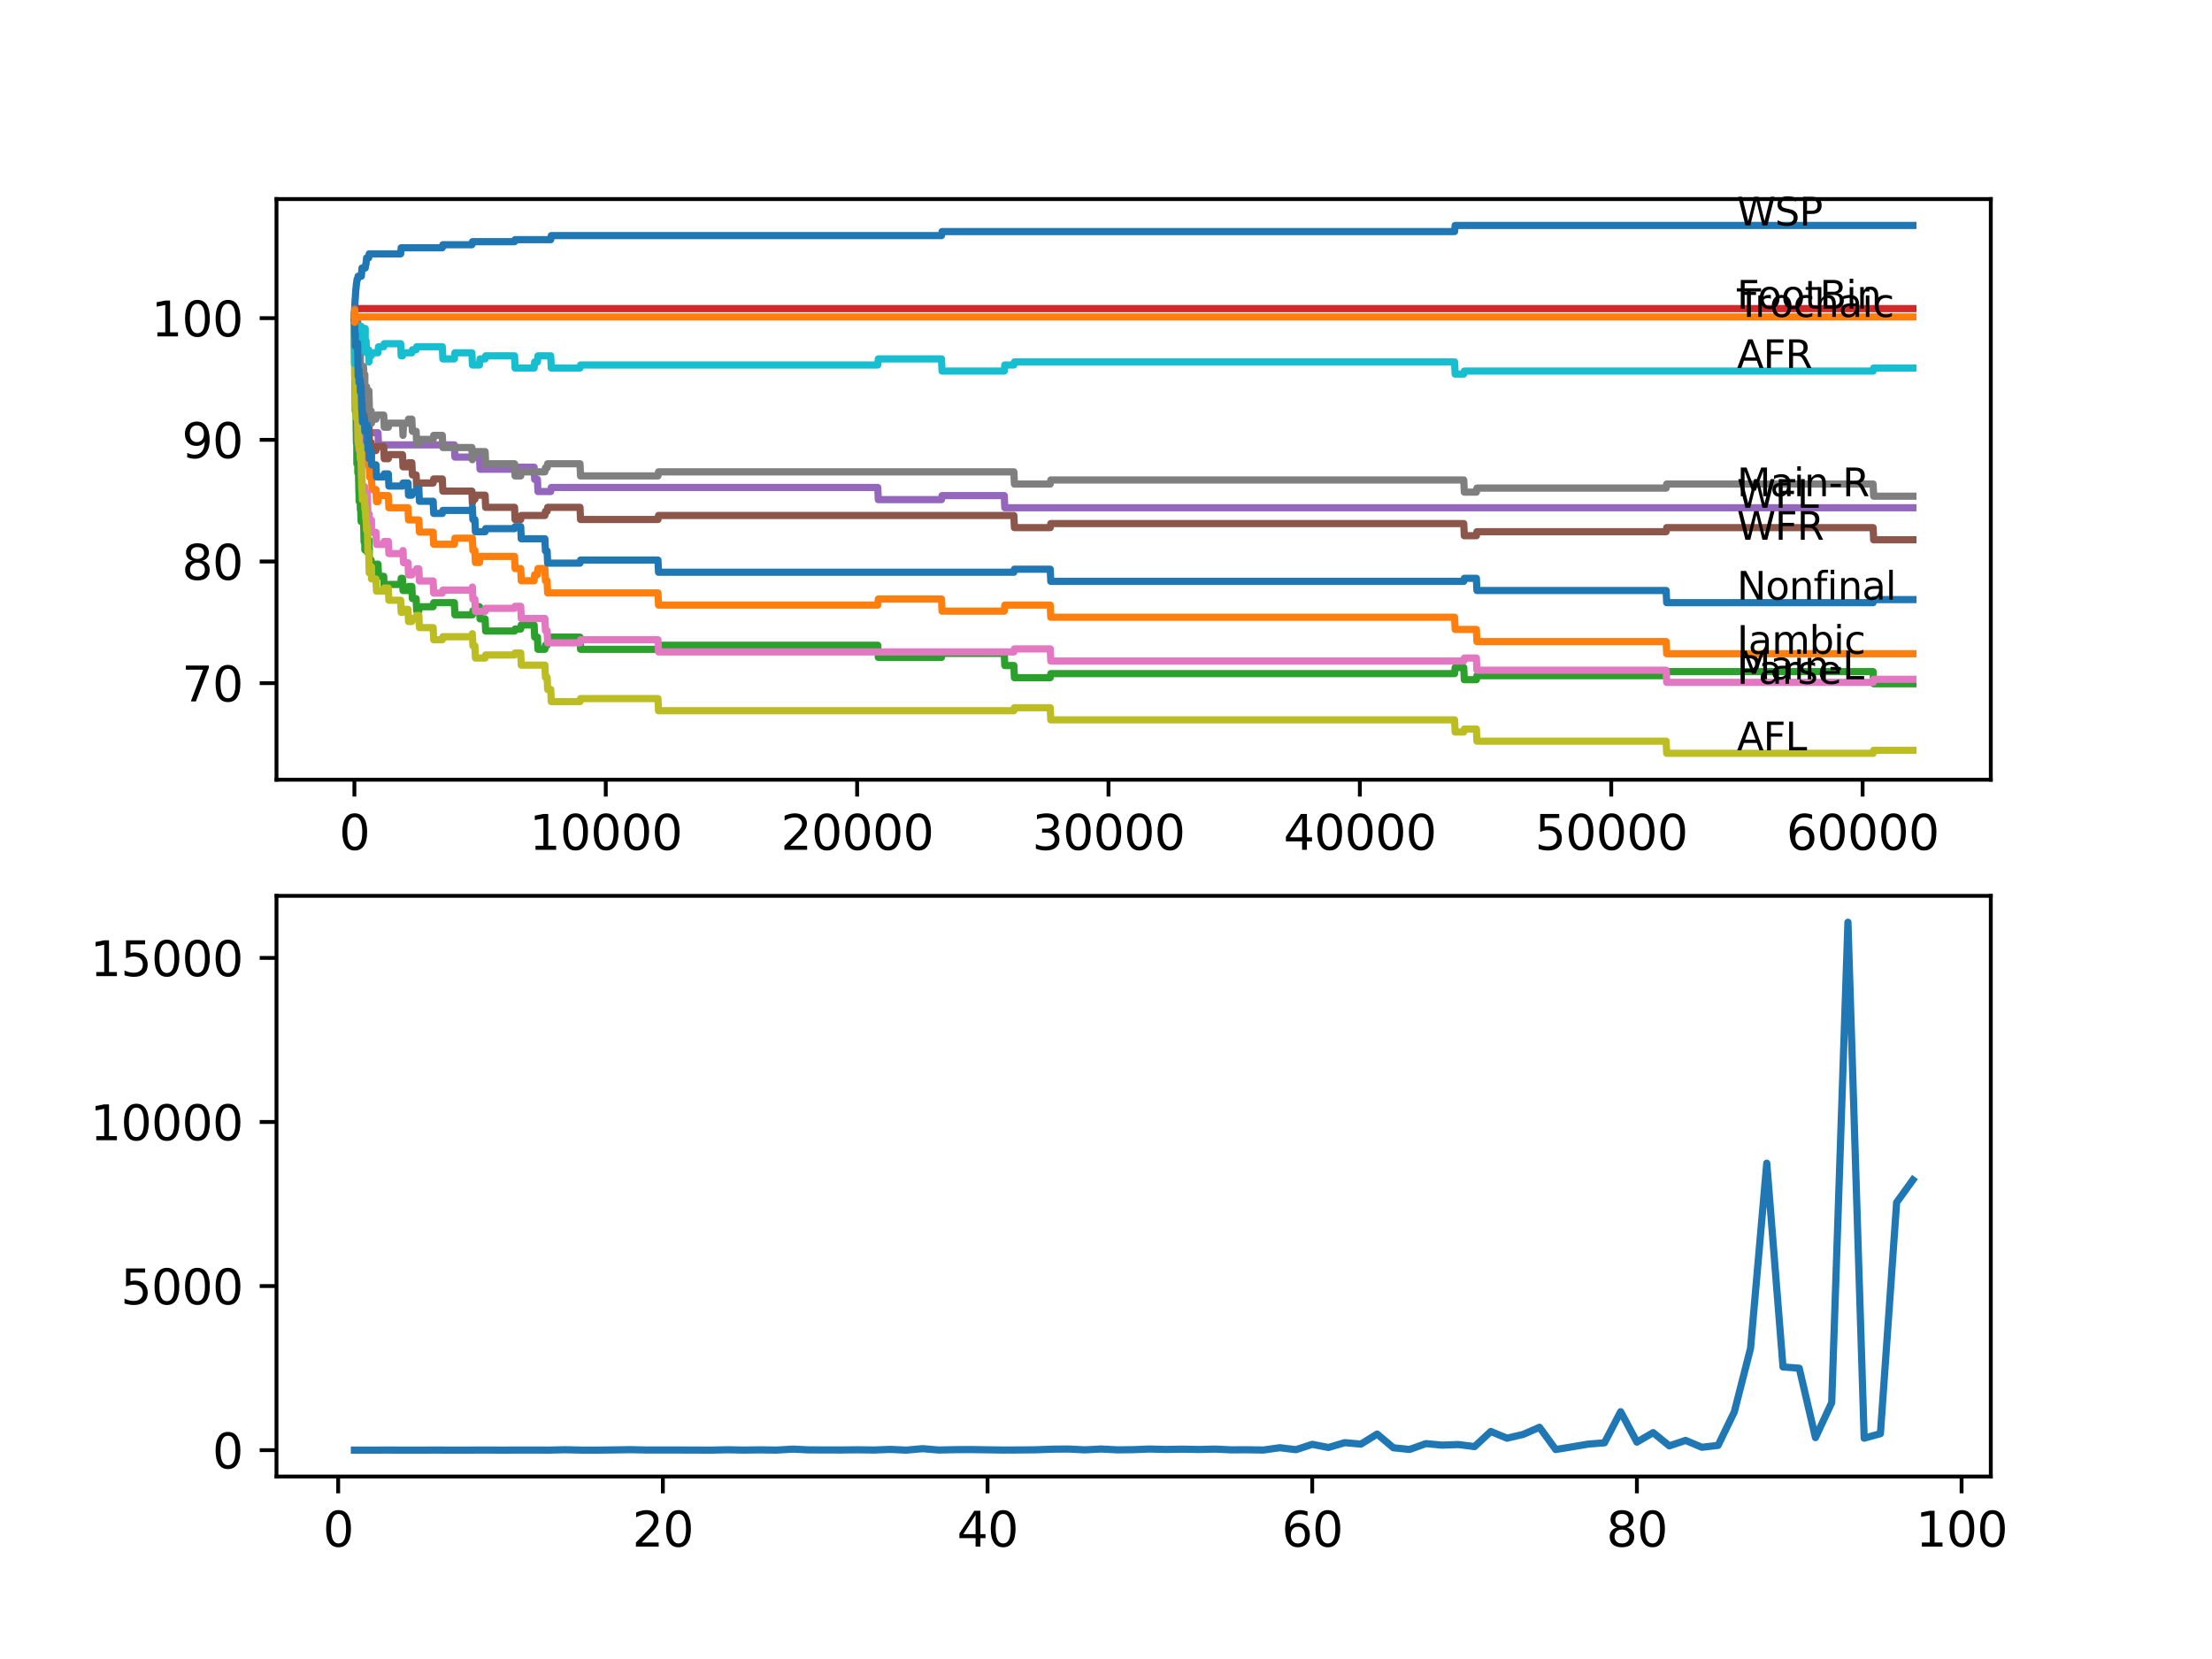 <?xml version="1.0" encoding="utf-8" standalone="no"?>
<!DOCTYPE svg PUBLIC "-//W3C//DTD SVG 1.1//EN"
  "http://www.w3.org/Graphics/SVG/1.1/DTD/svg11.dtd">
<svg xmlns:xlink="http://www.w3.org/1999/xlink" width="460.8pt" height="345.6pt" viewBox="0 0 460.8 345.6" xmlns="http://www.w3.org/2000/svg" version="1.1">
 <defs>
  <style type="text/css">*{stroke-linejoin: round; stroke-linecap: butt}</style>
 </defs>
 <g id="figure_1">
  <g id="patch_1">
   <path d="M 0 345.6 
L 460.8 345.6 
L 460.8 0 
L 0 0 
z
" style="fill: #ffffff"/>
  </g>
  <g id="axes_1">
   <g id="patch_2">
    <path d="M 57.6 162.432 
L 414.72 162.432 
L 414.72 41.472 
L 57.6 41.472 
z
" style="fill: #ffffff"/>
   </g>
   <g id="matplotlib.axis_1">
    <g id="xtick_1">
     <g id="line2d_1">
      <defs>
       <path id="mcd2a959092" d="M 0 0 
L 0 3.5 
" style="stroke: #000000; stroke-width: 0.8"/>
      </defs>
      <g>
       <use xlink:href="#mcd2a959092" x="73.827" y="162.432" style="stroke: #000000; stroke-width: 0.8"/>
      </g>
     </g>
     <g id="text_1">
      <!-- 0 -->
      <g transform="translate(70.646 177.03)scale(0.1 -0.1)">
       <defs>
        <path id="DejaVuSans-30" d="M 2034 4250 
Q 1547 4250 1301 3770 
Q 1056 3291 1056 2328 
Q 1056 1369 1301 889 
Q 1547 409 2034 409 
Q 2525 409 2770 889 
Q 3016 1369 3016 2328 
Q 3016 3291 2770 3770 
Q 2525 4250 2034 4250 
z
M 2034 4750 
Q 2819 4750 3233 4129 
Q 3647 3509 3647 2328 
Q 3647 1150 3233 529 
Q 2819 -91 2034 -91 
Q 1250 -91 836 529 
Q 422 1150 422 2328 
Q 422 3509 836 4129 
Q 1250 4750 2034 4750 
z
" transform="scale(0.016)"/>
       </defs>
       <use xlink:href="#DejaVuSans-30"/>
      </g>
     </g>
    </g>
    <g id="xtick_2">
     <g id="line2d_2">
      <g>
       <use xlink:href="#mcd2a959092" x="126.192" y="162.432" style="stroke: #000000; stroke-width: 0.8"/>
      </g>
     </g>
     <g id="text_2">
      <!-- 10000 -->
      <g transform="translate(110.286 177.03)scale(0.1 -0.1)">
       <defs>
        <path id="DejaVuSans-31" d="M 794 531 
L 1825 531 
L 1825 4091 
L 703 3866 
L 703 4441 
L 1819 4666 
L 2450 4666 
L 2450 531 
L 3481 531 
L 3481 0 
L 794 0 
L 794 531 
z
" transform="scale(0.016)"/>
       </defs>
       <use xlink:href="#DejaVuSans-31"/>
       <use xlink:href="#DejaVuSans-30" x="63.623"/>
       <use xlink:href="#DejaVuSans-30" x="127.246"/>
       <use xlink:href="#DejaVuSans-30" x="190.869"/>
       <use xlink:href="#DejaVuSans-30" x="254.492"/>
      </g>
     </g>
    </g>
    <g id="xtick_3">
     <g id="line2d_3">
      <g>
       <use xlink:href="#mcd2a959092" x="178.556" y="162.432" style="stroke: #000000; stroke-width: 0.8"/>
      </g>
     </g>
     <g id="text_3">
      <!-- 20000 -->
      <g transform="translate(162.65 177.03)scale(0.1 -0.1)">
       <defs>
        <path id="DejaVuSans-32" d="M 1228 531 
L 3431 531 
L 3431 0 
L 469 0 
L 469 531 
Q 828 903 1448 1529 
Q 2069 2156 2228 2338 
Q 2531 2678 2651 2914 
Q 2772 3150 2772 3378 
Q 2772 3750 2511 3984 
Q 2250 4219 1831 4219 
Q 1534 4219 1204 4116 
Q 875 4013 500 3803 
L 500 4441 
Q 881 4594 1212 4672 
Q 1544 4750 1819 4750 
Q 2544 4750 2975 4387 
Q 3406 4025 3406 3419 
Q 3406 3131 3298 2873 
Q 3191 2616 2906 2266 
Q 2828 2175 2409 1742 
Q 1991 1309 1228 531 
z
" transform="scale(0.016)"/>
       </defs>
       <use xlink:href="#DejaVuSans-32"/>
       <use xlink:href="#DejaVuSans-30" x="63.623"/>
       <use xlink:href="#DejaVuSans-30" x="127.246"/>
       <use xlink:href="#DejaVuSans-30" x="190.869"/>
       <use xlink:href="#DejaVuSans-30" x="254.492"/>
      </g>
     </g>
    </g>
    <g id="xtick_4">
     <g id="line2d_4">
      <g>
       <use xlink:href="#mcd2a959092" x="230.921" y="162.432" style="stroke: #000000; stroke-width: 0.8"/>
      </g>
     </g>
     <g id="text_4">
      <!-- 30000 -->
      <g transform="translate(215.015 177.03)scale(0.1 -0.1)">
       <defs>
        <path id="DejaVuSans-33" d="M 2597 2516 
Q 3050 2419 3304 2112 
Q 3559 1806 3559 1356 
Q 3559 666 3084 287 
Q 2609 -91 1734 -91 
Q 1441 -91 1130 -33 
Q 819 25 488 141 
L 488 750 
Q 750 597 1062 519 
Q 1375 441 1716 441 
Q 2309 441 2620 675 
Q 2931 909 2931 1356 
Q 2931 1769 2642 2001 
Q 2353 2234 1838 2234 
L 1294 2234 
L 1294 2753 
L 1863 2753 
Q 2328 2753 2575 2939 
Q 2822 3125 2822 3475 
Q 2822 3834 2567 4026 
Q 2313 4219 1838 4219 
Q 1578 4219 1281 4162 
Q 984 4106 628 3988 
L 628 4550 
Q 988 4650 1302 4700 
Q 1616 4750 1894 4750 
Q 2613 4750 3031 4423 
Q 3450 4097 3450 3541 
Q 3450 3153 3228 2886 
Q 3006 2619 2597 2516 
z
" transform="scale(0.016)"/>
       </defs>
       <use xlink:href="#DejaVuSans-33"/>
       <use xlink:href="#DejaVuSans-30" x="63.623"/>
       <use xlink:href="#DejaVuSans-30" x="127.246"/>
       <use xlink:href="#DejaVuSans-30" x="190.869"/>
       <use xlink:href="#DejaVuSans-30" x="254.492"/>
      </g>
     </g>
    </g>
    <g id="xtick_5">
     <g id="line2d_5">
      <g>
       <use xlink:href="#mcd2a959092" x="283.285" y="162.432" style="stroke: #000000; stroke-width: 0.8"/>
      </g>
     </g>
     <g id="text_5">
      <!-- 40000 -->
      <g transform="translate(267.379 177.03)scale(0.1 -0.1)">
       <defs>
        <path id="DejaVuSans-34" d="M 2419 4116 
L 825 1625 
L 2419 1625 
L 2419 4116 
z
M 2253 4666 
L 3047 4666 
L 3047 1625 
L 3713 1625 
L 3713 1100 
L 3047 1100 
L 3047 0 
L 2419 0 
L 2419 1100 
L 313 1100 
L 313 1709 
L 2253 4666 
z
" transform="scale(0.016)"/>
       </defs>
       <use xlink:href="#DejaVuSans-34"/>
       <use xlink:href="#DejaVuSans-30" x="63.623"/>
       <use xlink:href="#DejaVuSans-30" x="127.246"/>
       <use xlink:href="#DejaVuSans-30" x="190.869"/>
       <use xlink:href="#DejaVuSans-30" x="254.492"/>
      </g>
     </g>
    </g>
    <g id="xtick_6">
     <g id="line2d_6">
      <g>
       <use xlink:href="#mcd2a959092" x="335.65" y="162.432" style="stroke: #000000; stroke-width: 0.8"/>
      </g>
     </g>
     <g id="text_6">
      <!-- 50000 -->
      <g transform="translate(319.744 177.03)scale(0.1 -0.1)">
       <defs>
        <path id="DejaVuSans-35" d="M 691 4666 
L 3169 4666 
L 3169 4134 
L 1269 4134 
L 1269 2991 
Q 1406 3038 1543 3061 
Q 1681 3084 1819 3084 
Q 2600 3084 3056 2656 
Q 3513 2228 3513 1497 
Q 3513 744 3044 326 
Q 2575 -91 1722 -91 
Q 1428 -91 1123 -41 
Q 819 9 494 109 
L 494 744 
Q 775 591 1075 516 
Q 1375 441 1709 441 
Q 2250 441 2565 725 
Q 2881 1009 2881 1497 
Q 2881 1984 2565 2268 
Q 2250 2553 1709 2553 
Q 1456 2553 1204 2497 
Q 953 2441 691 2322 
L 691 4666 
z
" transform="scale(0.016)"/>
       </defs>
       <use xlink:href="#DejaVuSans-35"/>
       <use xlink:href="#DejaVuSans-30" x="63.623"/>
       <use xlink:href="#DejaVuSans-30" x="127.246"/>
       <use xlink:href="#DejaVuSans-30" x="190.869"/>
       <use xlink:href="#DejaVuSans-30" x="254.492"/>
      </g>
     </g>
    </g>
    <g id="xtick_7">
     <g id="line2d_7">
      <g>
       <use xlink:href="#mcd2a959092" x="388.014" y="162.432" style="stroke: #000000; stroke-width: 0.8"/>
      </g>
     </g>
     <g id="text_7">
      <!-- 60000 -->
      <g transform="translate(372.108 177.03)scale(0.1 -0.1)">
       <defs>
        <path id="DejaVuSans-36" d="M 2113 2584 
Q 1688 2584 1439 2293 
Q 1191 2003 1191 1497 
Q 1191 994 1439 701 
Q 1688 409 2113 409 
Q 2538 409 2786 701 
Q 3034 994 3034 1497 
Q 3034 2003 2786 2293 
Q 2538 2584 2113 2584 
z
M 3366 4563 
L 3366 3988 
Q 3128 4100 2886 4159 
Q 2644 4219 2406 4219 
Q 1781 4219 1451 3797 
Q 1122 3375 1075 2522 
Q 1259 2794 1537 2939 
Q 1816 3084 2150 3084 
Q 2853 3084 3261 2657 
Q 3669 2231 3669 1497 
Q 3669 778 3244 343 
Q 2819 -91 2113 -91 
Q 1303 -91 875 529 
Q 447 1150 447 2328 
Q 447 3434 972 4092 
Q 1497 4750 2381 4750 
Q 2619 4750 2861 4703 
Q 3103 4656 3366 4563 
z
" transform="scale(0.016)"/>
       </defs>
       <use xlink:href="#DejaVuSans-36"/>
       <use xlink:href="#DejaVuSans-30" x="63.623"/>
       <use xlink:href="#DejaVuSans-30" x="127.246"/>
       <use xlink:href="#DejaVuSans-30" x="190.869"/>
       <use xlink:href="#DejaVuSans-30" x="254.492"/>
      </g>
     </g>
    </g>
   </g>
   <g id="matplotlib.axis_2">
    <g id="ytick_1">
     <g id="line2d_8">
      <defs>
       <path id="m2e4b1357b0" d="M 0 0 
L -3.5 0 
" style="stroke: #000000; stroke-width: 0.8"/>
      </defs>
      <g>
       <use xlink:href="#m2e4b1357b0" x="57.6" y="142.317" style="stroke: #000000; stroke-width: 0.8"/>
      </g>
     </g>
     <g id="text_8">
      <!-- 70 -->
      <g transform="translate(37.875 146.116)scale(0.1 -0.1)">
       <defs>
        <path id="DejaVuSans-37" d="M 525 4666 
L 3525 4666 
L 3525 4397 
L 1831 0 
L 1172 0 
L 2766 4134 
L 525 4134 
L 525 4666 
z
" transform="scale(0.016)"/>
       </defs>
       <use xlink:href="#DejaVuSans-37"/>
       <use xlink:href="#DejaVuSans-30" x="63.623"/>
      </g>
     </g>
    </g>
    <g id="ytick_2">
     <g id="line2d_9">
      <g>
       <use xlink:href="#m2e4b1357b0" x="57.6" y="116.97" style="stroke: #000000; stroke-width: 0.8"/>
      </g>
     </g>
     <g id="text_9">
      <!-- 80 -->
      <g transform="translate(37.875 120.769)scale(0.1 -0.1)">
       <defs>
        <path id="DejaVuSans-38" d="M 2034 2216 
Q 1584 2216 1326 1975 
Q 1069 1734 1069 1313 
Q 1069 891 1326 650 
Q 1584 409 2034 409 
Q 2484 409 2743 651 
Q 3003 894 3003 1313 
Q 3003 1734 2745 1975 
Q 2488 2216 2034 2216 
z
M 1403 2484 
Q 997 2584 770 2862 
Q 544 3141 544 3541 
Q 544 4100 942 4425 
Q 1341 4750 2034 4750 
Q 2731 4750 3128 4425 
Q 3525 4100 3525 3541 
Q 3525 3141 3298 2862 
Q 3072 2584 2669 2484 
Q 3125 2378 3379 2068 
Q 3634 1759 3634 1313 
Q 3634 634 3220 271 
Q 2806 -91 2034 -91 
Q 1263 -91 848 271 
Q 434 634 434 1313 
Q 434 1759 690 2068 
Q 947 2378 1403 2484 
z
M 1172 3481 
Q 1172 3119 1398 2916 
Q 1625 2713 2034 2713 
Q 2441 2713 2670 2916 
Q 2900 3119 2900 3481 
Q 2900 3844 2670 4047 
Q 2441 4250 2034 4250 
Q 1625 4250 1398 4047 
Q 1172 3844 1172 3481 
z
" transform="scale(0.016)"/>
       </defs>
       <use xlink:href="#DejaVuSans-38"/>
       <use xlink:href="#DejaVuSans-30" x="63.623"/>
      </g>
     </g>
    </g>
    <g id="ytick_3">
     <g id="line2d_10">
      <g>
       <use xlink:href="#m2e4b1357b0" x="57.6" y="91.623" style="stroke: #000000; stroke-width: 0.8"/>
      </g>
     </g>
     <g id="text_10">
      <!-- 90 -->
      <g transform="translate(37.875 95.422)scale(0.1 -0.1)">
       <defs>
        <path id="DejaVuSans-39" d="M 703 97 
L 703 672 
Q 941 559 1184 500 
Q 1428 441 1663 441 
Q 2288 441 2617 861 
Q 2947 1281 2994 2138 
Q 2813 1869 2534 1725 
Q 2256 1581 1919 1581 
Q 1219 1581 811 2004 
Q 403 2428 403 3163 
Q 403 3881 828 4315 
Q 1253 4750 1959 4750 
Q 2769 4750 3195 4129 
Q 3622 3509 3622 2328 
Q 3622 1225 3098 567 
Q 2575 -91 1691 -91 
Q 1453 -91 1209 -44 
Q 966 3 703 97 
z
M 1959 2075 
Q 2384 2075 2632 2365 
Q 2881 2656 2881 3163 
Q 2881 3666 2632 3958 
Q 2384 4250 1959 4250 
Q 1534 4250 1286 3958 
Q 1038 3666 1038 3163 
Q 1038 2656 1286 2365 
Q 1534 2075 1959 2075 
z
" transform="scale(0.016)"/>
       </defs>
       <use xlink:href="#DejaVuSans-39"/>
       <use xlink:href="#DejaVuSans-30" x="63.623"/>
      </g>
     </g>
    </g>
    <g id="ytick_4">
     <g id="line2d_11">
      <g>
       <use xlink:href="#m2e4b1357b0" x="57.6" y="66.276" style="stroke: #000000; stroke-width: 0.8"/>
      </g>
     </g>
     <g id="text_11">
      <!-- 100 -->
      <g transform="translate(31.512 70.075)scale(0.1 -0.1)">
       <use xlink:href="#DejaVuSans-31"/>
       <use xlink:href="#DejaVuSans-30" x="63.623"/>
       <use xlink:href="#DejaVuSans-30" x="127.246"/>
      </g>
     </g>
    </g>
   </g>
   <g id="line2d_12">
    <path d="M 73.833 65.642 
L 73.974 62.39 
L 74 62.39 
L 74.121 60.277 
L 74.147 60.277 
L 74.262 59.01 
L 74.278 59.01 
L 74.393 58.165 
L 74.498 58.165 
L 74.613 57.531 
L 75.283 57.531 
L 75.404 55.842 
L 76.079 55.842 
L 76.194 54.997 
L 76.257 54.997 
L 76.372 53.729 
L 76.797 53.729 
L 76.912 52.884 
L 83.463 52.884 
L 83.578 51.617 
L 92.139 51.617 
L 92.255 50.983 
L 98.303 50.983 
L 98.418 50.35 
L 107.189 50.35 
L 107.304 49.927 
L 114.724 49.927 
L 114.839 49.082 
L 196.13 49.082 
L 196.245 48.238 
L 303.016 48.238 
L 303.132 46.97 
L 398.487 46.97 
L 398.487 46.97 
" clip-path="url(#p765e020621)" style="fill: none; stroke: #1f77b4; stroke-width: 1.5; stroke-linecap: square"/>
   </g>
   <g id="line2d_13">
    <path d="M 73.833 68.811 
L 73.838 68.811 
L 73.854 67.543 
L 73.875 71.979 
L 73.937 71.557 
L 74.011 71.557 
L 74.126 76.626 
L 74.147 75.359 
L 74.152 77.893 
L 74.236 76.626 
L 74.278 76.626 
L 74.325 79.161 
L 74.388 76.626 
L 74.571 76.626 
L 74.686 79.161 
L 74.796 79.161 
L 74.911 81.696 
L 75.037 81.696 
L 75.152 84.23 
L 75.231 84.23 
L 75.351 89.3 
L 75.388 89.3 
L 75.503 91.834 
L 75.545 91.834 
L 75.66 90.567 
L 75.77 90.567 
L 75.885 89.3 
L 75.953 89.3 
L 76.069 91.834 
L 76.524 91.834 
L 76.645 96.904 
L 76.907 96.904 
L 77.022 99.438 
L 77.388 99.438 
L 77.503 101.973 
L 78.315 101.973 
L 78.43 104.508 
L 78.739 104.508 
L 78.854 103.24 
L 80.897 103.24 
L 81.012 105.775 
L 84.992 105.775 
L 85.107 108.31 
L 87.254 108.31 
L 87.369 110.845 
L 90.233 110.845 
L 90.348 113.379 
L 94.653 113.379 
L 94.768 112.112 
L 98.402 112.112 
L 98.517 114.647 
L 98.926 114.647 
L 99.041 117.181 
L 99.889 117.181 
L 100.004 115.914 
L 107.189 115.914 
L 107.304 118.449 
L 108.472 118.449 
L 108.587 120.983 
L 111.268 120.983 
L 111.383 119.716 
L 111.954 119.716 
L 112.069 118.449 
L 113.509 118.449 
L 113.624 120.983 
L 113.97 120.983 
L 114.085 123.518 
L 137.068 123.518 
L 137.183 126.053 
L 182.856 126.053 
L 182.971 124.785 
L 196.13 124.785 
L 196.245 127.32 
L 209.205 127.32 
L 209.321 126.053 
L 218.783 126.053 
L 218.898 128.587 
L 303.016 128.587 
L 303.132 131.122 
L 307.556 131.122 
L 307.672 133.657 
L 347.086 133.657 
L 347.202 136.192 
L 398.487 136.192 
L 398.487 136.192 
" clip-path="url(#p765e020621)" style="fill: none; stroke: #ff7f0e; stroke-width: 1.5; stroke-linecap: square"/>
   </g>
   <g id="line2d_14">
    <path d="M 73.833 65.642 
L 73.838 65.136 
L 73.875 71.261 
L 74.011 85.624 
L 74.126 83.512 
L 74.252 92.384 
L 74.278 92.384 
L 74.325 91.539 
L 74.341 96.608 
L 74.362 96.608 
L 74.498 96.608 
L 74.54 95.974 
L 74.545 98.509 
L 74.597 97.664 
L 74.655 97.664 
L 74.775 102.734 
L 74.796 102.734 
L 74.801 101.889 
L 74.807 104.423 
L 74.896 104.423 
L 75.037 104.423 
L 75.058 103.578 
L 75.063 106.113 
L 75.137 106.113 
L 75.231 108.648 
L 75.247 107.803 
L 75.283 107.803 
L 75.409 105.268 
L 75.545 105.268 
L 75.66 107.803 
L 75.723 107.803 
L 75.844 112.872 
L 75.953 112.872 
L 76.001 112.027 
L 76.006 114.562 
L 76.053 114.562 
L 76.079 114.562 
L 76.194 113.717 
L 76.257 113.717 
L 76.367 112.45 
L 76.482 114.985 
L 76.524 114.985 
L 76.645 113.295 
L 76.797 113.295 
L 76.849 112.45 
L 76.854 114.985 
L 76.896 114.985 
L 76.907 114.985 
L 76.927 114.14 
L 76.933 116.674 
L 77.006 116.674 
L 77.315 116.674 
L 77.388 119.209 
L 77.425 118.364 
L 78.315 118.364 
L 78.43 117.519 
L 78.739 117.519 
L 78.854 120.054 
L 79.933 120.054 
L 80.048 122.589 
L 80.897 122.589 
L 81.012 121.744 
L 83.463 121.744 
L 83.578 120.476 
L 83.84 120.476 
L 83.955 123.011 
L 84.992 123.011 
L 85.107 122.166 
L 85.793 122.166 
L 85.908 124.701 
L 86.688 124.701 
L 86.803 127.236 
L 87.254 127.236 
L 87.369 126.391 
L 90.233 126.391 
L 90.348 125.546 
L 94.653 125.546 
L 94.768 128.081 
L 98.402 128.081 
L 98.517 127.236 
L 98.926 127.236 
L 99.041 126.391 
L 99.889 126.391 
L 100.004 128.925 
L 101.057 128.925 
L 101.172 131.46 
L 107.189 131.46 
L 107.304 131.038 
L 108.472 131.038 
L 108.587 130.193 
L 111.268 130.193 
L 111.383 132.727 
L 111.954 132.727 
L 112.069 135.262 
L 113.509 135.262 
L 113.624 134.417 
L 113.97 134.417 
L 114.085 133.572 
L 114.724 133.572 
L 114.839 132.727 
L 120.825 132.727 
L 120.94 135.262 
L 137.068 135.262 
L 137.183 134.417 
L 182.856 134.417 
L 182.971 136.952 
L 196.13 136.952 
L 196.245 136.107 
L 209.205 136.107 
L 209.321 138.642 
L 211.206 138.642 
L 211.321 141.176 
L 218.783 141.176 
L 218.898 140.332 
L 303.016 140.332 
L 303.132 139.064 
L 304.928 139.064 
L 305.043 141.599 
L 307.556 141.599 
L 307.672 140.754 
L 347.086 140.754 
L 347.202 139.909 
L 390.203 139.909 
L 390.318 142.444 
L 398.487 142.444 
L 398.487 142.444 
" clip-path="url(#p765e020621)" style="fill: none; stroke: #2ca02c; stroke-width: 1.5; stroke-linecap: square"/>
   </g>
   <g id="line2d_15">
    <path d="M 73.833 66.276 
L 73.854 66.276 
L 73.979 64.291 
L 398.487 64.291 
L 398.487 64.291 
" clip-path="url(#p765e020621)" style="fill: none; stroke: #d62728; stroke-width: 1.5; stroke-linecap: square"/>
   </g>
   <g id="line2d_16">
    <path d="M 73.833 66.276 
L 73.848 66.276 
L 73.854 65.431 
L 73.901 72.402 
L 74 74.936 
L 74.011 74.091 
L 74.126 74.091 
L 74.246 79.161 
L 74.278 79.161 
L 74.325 78.316 
L 74.341 83.385 
L 74.362 83.385 
L 74.597 83.385 
L 74.712 85.92 
L 75.283 85.92 
L 75.33 84.23 
L 75.336 86.765 
L 75.388 86.765 
L 75.545 86.765 
L 75.66 89.3 
L 75.77 89.3 
L 75.885 91.834 
L 76.079 91.834 
L 76.194 90.989 
L 76.797 90.989 
L 76.912 90.145 
L 78.739 90.145 
L 78.854 92.679 
L 94.653 92.679 
L 94.768 95.214 
L 99.889 95.214 
L 100.004 97.749 
L 107.189 97.749 
L 107.304 97.326 
L 111.268 97.326 
L 111.383 99.861 
L 111.954 99.861 
L 112.069 102.396 
L 114.724 102.396 
L 114.839 101.551 
L 182.856 101.551 
L 182.971 104.085 
L 196.13 104.085 
L 196.245 103.24 
L 209.205 103.24 
L 209.321 105.775 
L 398.487 105.775 
L 398.487 105.775 
" clip-path="url(#p765e020621)" style="fill: none; stroke: #9467bd; stroke-width: 1.5; stroke-linecap: square"/>
   </g>
   <g id="line2d_17">
    <path d="M 73.833 66.276 
L 73.911 65.769 
L 73.917 68.304 
L 73.922 68.304 
L 73.927 68.304 
L 74.011 72.528 
L 74.042 71.683 
L 74.205 71.683 
L 74.32 74.218 
L 74.498 74.218 
L 74.54 73.585 
L 74.545 76.119 
L 74.602 74.429 
L 74.655 74.429 
L 74.775 79.499 
L 74.796 79.499 
L 74.801 78.654 
L 74.807 81.189 
L 74.896 81.189 
L 75.037 81.189 
L 75.058 80.344 
L 75.063 82.878 
L 75.137 82.878 
L 75.231 85.413 
L 75.247 84.568 
L 75.33 84.568 
L 75.451 82.878 
L 75.723 82.878 
L 75.838 85.413 
L 75.953 85.413 
L 76.001 84.568 
L 76.006 87.103 
L 76.053 87.103 
L 76.367 87.103 
L 76.482 89.638 
L 76.524 89.638 
L 76.645 87.948 
L 76.849 87.948 
L 76.964 92.172 
L 77.315 92.172 
L 77.388 94.707 
L 77.425 93.862 
L 78.315 93.862 
L 78.43 93.017 
L 79.933 93.017 
L 80.048 95.552 
L 80.897 95.552 
L 81.012 94.707 
L 83.84 94.707 
L 83.955 97.242 
L 84.992 97.242 
L 85.107 96.397 
L 85.793 96.397 
L 85.908 98.931 
L 86.688 98.931 
L 86.803 101.466 
L 87.254 101.466 
L 87.369 100.621 
L 90.233 100.621 
L 90.348 99.776 
L 92.139 99.776 
L 92.255 102.311 
L 98.303 102.311 
L 98.402 104.846 
L 98.413 104.001 
L 98.926 104.001 
L 99.041 103.156 
L 101.057 103.156 
L 101.172 105.691 
L 107.189 105.691 
L 107.304 108.225 
L 108.472 108.225 
L 108.587 107.38 
L 113.509 107.38 
L 113.624 106.536 
L 113.97 106.536 
L 114.085 105.691 
L 120.825 105.691 
L 120.94 108.225 
L 137.068 108.225 
L 137.183 107.38 
L 211.206 107.38 
L 211.321 109.915 
L 218.783 109.915 
L 218.898 109.07 
L 304.928 109.07 
L 305.043 111.605 
L 307.556 111.605 
L 307.672 110.76 
L 347.086 110.76 
L 347.202 109.915 
L 390.203 109.915 
L 390.318 112.45 
L 398.487 112.45 
L 398.487 112.45 
" clip-path="url(#p765e020621)" style="fill: none; stroke: #8c564b; stroke-width: 1.5; stroke-linecap: square"/>
   </g>
   <g id="line2d_18">
    <path d="M 73.833 68.811 
L 73.964 79.203 
L 74.006 79.203 
L 74.011 78.569 
L 74.016 81.104 
L 74.1 81.104 
L 74.168 81.104 
L 74.283 85.54 
L 74.498 85.54 
L 74.618 92.51 
L 74.655 92.51 
L 74.775 91.243 
L 74.796 91.243 
L 74.801 93.778 
L 74.906 93.144 
L 75.037 93.144 
L 75.058 95.679 
L 75.147 94.411 
L 75.231 94.411 
L 75.351 99.481 
L 75.388 99.481 
L 75.503 102.015 
L 75.723 102.015 
L 75.838 101.382 
L 75.953 101.382 
L 76.001 103.916 
L 76.063 103.283 
L 76.367 103.283 
L 76.482 102.649 
L 76.524 102.649 
L 76.645 107.718 
L 76.849 107.718 
L 76.907 107.085 
L 76.912 109.619 
L 76.948 108.986 
L 77.315 108.986 
L 77.388 108.352 
L 77.394 110.887 
L 77.409 110.887 
L 78.315 110.887 
L 78.43 113.422 
L 79.933 113.422 
L 80.048 112.788 
L 80.897 112.788 
L 81.012 115.323 
L 83.84 115.323 
L 83.95 114.689 
L 84.065 117.224 
L 84.992 117.224 
L 85.107 119.758 
L 85.793 119.758 
L 85.908 119.125 
L 86.688 119.125 
L 86.803 118.491 
L 87.254 118.491 
L 87.369 121.026 
L 90.233 121.026 
L 90.348 123.56 
L 92.139 123.56 
L 92.255 122.927 
L 98.303 122.927 
L 98.402 122.293 
L 98.517 124.828 
L 98.926 124.828 
L 99.041 127.362 
L 101.057 127.362 
L 101.172 126.729 
L 107.189 126.729 
L 107.304 126.306 
L 108.472 126.306 
L 108.587 128.841 
L 113.509 128.841 
L 113.624 131.376 
L 113.97 131.376 
L 114.085 133.91 
L 120.825 133.91 
L 120.94 133.277 
L 137.068 133.277 
L 137.183 135.811 
L 211.206 135.811 
L 211.321 135.178 
L 218.783 135.178 
L 218.898 137.712 
L 304.928 137.712 
L 305.043 137.079 
L 307.556 137.079 
L 307.672 139.613 
L 347.086 139.613 
L 347.202 142.148 
L 390.203 142.148 
L 390.318 141.514 
L 398.487 141.514 
L 398.487 141.514 
" clip-path="url(#p765e020621)" style="fill: none; stroke: #e377c2; stroke-width: 1.5; stroke-linecap: square"/>
   </g>
   <g id="line2d_19">
    <path d="M 73.833 65.642 
L 73.911 64.291 
L 73.917 66.825 
L 73.927 66.825 
L 74.011 71.05 
L 74.042 70.205 
L 74.168 70.205 
L 74.283 67.67 
L 74.498 67.67 
L 74.54 67.037 
L 74.545 69.571 
L 74.602 67.881 
L 74.655 67.881 
L 74.775 72.951 
L 74.796 72.951 
L 74.801 72.106 
L 74.807 74.641 
L 74.896 74.641 
L 75.037 74.641 
L 75.058 73.796 
L 75.063 76.33 
L 75.137 76.33 
L 75.231 78.865 
L 75.247 78.02 
L 75.33 78.02 
L 75.451 76.33 
L 75.723 76.33 
L 75.838 78.865 
L 75.953 78.865 
L 76.001 78.02 
L 76.006 80.555 
L 76.053 80.555 
L 76.367 80.555 
L 76.482 83.09 
L 76.524 83.09 
L 76.645 81.4 
L 76.849 81.4 
L 76.964 85.624 
L 77.315 85.624 
L 77.388 88.159 
L 77.425 87.314 
L 78.315 87.314 
L 78.43 86.469 
L 79.933 86.469 
L 80.048 89.004 
L 80.897 89.004 
L 81.012 88.159 
L 83.84 88.159 
L 83.95 90.694 
L 84.065 88.159 
L 84.992 88.159 
L 85.107 87.314 
L 85.793 87.314 
L 85.908 89.849 
L 86.688 89.849 
L 86.803 92.384 
L 87.254 92.384 
L 87.369 91.539 
L 90.233 91.539 
L 90.348 90.694 
L 92.139 90.694 
L 92.255 93.228 
L 98.303 93.228 
L 98.402 95.763 
L 98.413 94.918 
L 98.926 94.918 
L 99.041 94.073 
L 101.057 94.073 
L 101.172 96.608 
L 107.189 96.608 
L 107.304 99.143 
L 108.472 99.143 
L 108.587 98.298 
L 113.509 98.298 
L 113.624 97.453 
L 113.97 97.453 
L 114.085 96.608 
L 120.825 96.608 
L 120.94 99.143 
L 137.068 99.143 
L 137.183 98.298 
L 211.206 98.298 
L 211.321 100.833 
L 218.783 100.833 
L 218.898 99.988 
L 304.928 99.988 
L 305.043 102.522 
L 307.556 102.522 
L 307.672 101.677 
L 347.086 101.677 
L 347.202 100.833 
L 390.203 100.833 
L 390.318 103.367 
L 398.487 103.367 
L 398.487 103.367 
" clip-path="url(#p765e020621)" style="fill: none; stroke: #7f7f7f; stroke-width: 1.5; stroke-linecap: square"/>
   </g>
   <g id="line2d_20">
    <path d="M 73.833 68.811 
L 73.869 78.316 
L 73.958 77.513 
L 74 77.513 
L 74.121 84.484 
L 74.147 84.484 
L 74.189 87.018 
L 74.257 85.117 
L 74.498 85.117 
L 74.618 92.088 
L 74.655 92.088 
L 74.775 90.82 
L 74.796 90.82 
L 74.801 93.355 
L 74.906 92.721 
L 75.037 92.721 
L 75.058 95.256 
L 75.147 93.989 
L 75.231 93.989 
L 75.357 101.593 
L 75.388 101.593 
L 75.503 104.128 
L 75.723 104.128 
L 75.838 103.494 
L 75.953 103.494 
L 76.001 106.029 
L 76.063 105.395 
L 76.079 105.395 
L 76.194 107.93 
L 76.257 107.93 
L 76.367 110.464 
L 76.482 109.831 
L 76.524 109.831 
L 76.645 114.9 
L 76.797 114.9 
L 76.912 119.336 
L 76.927 119.336 
L 77.043 118.702 
L 77.315 118.702 
L 77.388 118.068 
L 77.394 120.603 
L 77.409 120.603 
L 78.315 120.603 
L 78.43 123.138 
L 79.933 123.138 
L 80.048 122.504 
L 80.897 122.504 
L 81.012 125.039 
L 83.463 125.039 
L 83.578 127.574 
L 83.84 127.574 
L 83.955 126.94 
L 84.992 126.94 
L 85.107 129.475 
L 85.793 129.475 
L 85.908 128.841 
L 86.688 128.841 
L 86.803 128.207 
L 87.254 128.207 
L 87.369 130.742 
L 90.233 130.742 
L 90.348 133.277 
L 92.139 133.277 
L 92.255 132.643 
L 98.303 132.643 
L 98.402 132.009 
L 98.517 134.544 
L 98.926 134.544 
L 99.041 137.079 
L 101.057 137.079 
L 101.172 136.445 
L 107.189 136.445 
L 107.304 136.023 
L 108.472 136.023 
L 108.587 138.557 
L 113.509 138.557 
L 113.624 141.092 
L 113.97 141.092 
L 114.085 143.627 
L 114.724 143.627 
L 114.839 146.161 
L 120.825 146.161 
L 120.94 145.528 
L 137.068 145.528 
L 137.183 148.062 
L 211.206 148.062 
L 211.321 147.429 
L 218.783 147.429 
L 218.898 149.963 
L 303.016 149.963 
L 303.132 152.498 
L 304.928 152.498 
L 305.043 151.864 
L 307.556 151.864 
L 307.672 154.399 
L 347.086 154.399 
L 347.202 156.934 
L 390.203 156.934 
L 390.318 156.3 
L 398.487 156.3 
L 398.487 156.3 
" clip-path="url(#p765e020621)" style="fill: none; stroke: #bcbd22; stroke-width: 1.5; stroke-linecap: square"/>
   </g>
   <g id="line2d_21">
    <path d="M 73.833 68.811 
L 73.869 75.781 
L 73.943 70.12 
L 74 70.12 
L 74.115 74.556 
L 74.126 74.556 
L 74.152 75.823 
L 74.241 72.655 
L 74.278 72.655 
L 74.325 75.19 
L 74.388 72.655 
L 74.54 72.655 
L 74.665 70.543 
L 74.676 70.543 
L 74.791 69.909 
L 74.801 69.909 
L 74.917 69.276 
L 75.058 69.276 
L 75.178 68.008 
L 75.283 68.008 
L 75.33 73.078 
L 75.398 72.233 
L 75.545 72.233 
L 75.66 70.965 
L 75.723 70.965 
L 75.849 69.064 
L 76.001 69.064 
L 76.079 68.431 
L 76.084 70.965 
L 76.095 70.965 
L 76.257 70.965 
L 76.367 73.5 
L 76.482 72.866 
L 76.797 72.866 
L 76.849 75.401 
L 76.907 74.767 
L 76.927 74.767 
L 77.043 74.134 
L 77.315 74.134 
L 77.43 73.5 
L 78.739 73.5 
L 78.854 72.233 
L 79.933 72.233 
L 80.048 71.599 
L 83.463 71.599 
L 83.578 74.134 
L 83.84 74.134 
L 83.955 73.5 
L 85.793 73.5 
L 85.908 72.866 
L 86.688 72.866 
L 86.803 72.233 
L 92.139 72.233 
L 92.255 74.767 
L 94.653 74.767 
L 94.768 73.5 
L 98.303 73.5 
L 98.418 76.035 
L 99.889 76.035 
L 100.004 74.767 
L 101.057 74.767 
L 101.172 74.134 
L 107.189 74.134 
L 107.304 76.668 
L 111.268 76.668 
L 111.383 75.401 
L 111.954 75.401 
L 112.069 74.134 
L 114.724 74.134 
L 114.839 76.668 
L 120.825 76.668 
L 120.94 76.035 
L 182.856 76.035 
L 182.971 74.767 
L 196.13 74.767 
L 196.245 77.302 
L 209.205 77.302 
L 209.321 76.035 
L 211.206 76.035 
L 211.321 75.401 
L 303.016 75.401 
L 303.132 77.936 
L 304.928 77.936 
L 305.043 77.302 
L 390.203 77.302 
L 390.318 76.668 
L 398.487 76.668 
L 398.487 76.668 
" clip-path="url(#p765e020621)" style="fill: none; stroke: #17becf; stroke-width: 1.5; stroke-linecap: square"/>
   </g>
   <g id="line2d_22">
    <path d="M 73.833 66.276 
L 73.948 70.205 
L 74.006 70.205 
L 74.011 69.571 
L 74.016 72.106 
L 74.1 72.106 
L 74.205 72.106 
L 74.32 71.472 
L 74.498 71.472 
L 74.618 78.443 
L 74.655 78.443 
L 74.775 77.175 
L 74.796 77.175 
L 74.801 79.71 
L 74.906 79.076 
L 75.037 79.076 
L 75.058 81.611 
L 75.147 80.344 
L 75.231 80.344 
L 75.351 85.413 
L 75.388 85.413 
L 75.503 87.948 
L 75.723 87.948 
L 75.838 87.314 
L 75.953 87.314 
L 76.001 89.849 
L 76.063 89.215 
L 76.367 89.215 
L 76.482 88.581 
L 76.524 88.581 
L 76.645 93.651 
L 76.849 93.651 
L 76.907 93.017 
L 76.912 95.552 
L 76.948 94.918 
L 77.315 94.918 
L 77.388 94.285 
L 77.394 96.819 
L 77.409 96.819 
L 78.315 96.819 
L 78.43 99.354 
L 79.933 99.354 
L 80.048 98.72 
L 80.897 98.72 
L 81.012 101.255 
L 83.84 101.255 
L 83.955 100.621 
L 84.992 100.621 
L 85.107 103.156 
L 85.793 103.156 
L 85.908 102.522 
L 86.688 102.522 
L 86.803 101.889 
L 87.254 101.889 
L 87.369 104.423 
L 90.233 104.423 
L 90.348 106.958 
L 92.139 106.958 
L 92.255 106.324 
L 98.303 106.324 
L 98.402 105.691 
L 98.517 108.225 
L 98.926 108.225 
L 99.041 110.76 
L 101.057 110.76 
L 101.172 110.126 
L 107.189 110.126 
L 107.304 109.704 
L 108.472 109.704 
L 108.587 112.239 
L 113.509 112.239 
L 113.624 114.773 
L 113.97 114.773 
L 114.085 117.308 
L 120.825 117.308 
L 120.94 116.674 
L 137.068 116.674 
L 137.183 119.209 
L 211.206 119.209 
L 211.321 118.575 
L 218.783 118.575 
L 218.898 121.11 
L 304.928 121.11 
L 305.043 120.476 
L 307.556 120.476 
L 307.672 123.011 
L 347.086 123.011 
L 347.202 125.546 
L 390.203 125.546 
L 390.318 124.912 
L 398.487 124.912 
L 398.487 124.912 
" clip-path="url(#p765e020621)" style="fill: none; stroke: #1f77b4; stroke-width: 1.5; stroke-linecap: square"/>
   </g>
   <g id="line2d_23">
    <path d="M 73.833 65.642 
L 73.88 64.629 
L 73.885 67.163 
L 73.937 66.023 
L 398.487 66.023 
L 398.487 66.023 
" clip-path="url(#p765e020621)" style="fill: none; stroke: #ff7f0e; stroke-width: 1.5; stroke-linecap: square"/>
   </g>
   <g id="patch_3">
    <path d="M 57.6 162.432 
L 57.6 41.472 
" style="fill: none; stroke: #000000; stroke-width: 0.8; stroke-linejoin: miter; stroke-linecap: square"/>
   </g>
   <g id="patch_4">
    <path d="M 414.72 162.432 
L 414.72 41.472 
" style="fill: none; stroke: #000000; stroke-width: 0.8; stroke-linejoin: miter; stroke-linecap: square"/>
   </g>
   <g id="patch_5">
    <path d="M 57.6 162.432 
L 414.72 162.432 
" style="fill: none; stroke: #000000; stroke-width: 0.8; stroke-linejoin: miter; stroke-linecap: square"/>
   </g>
   <g id="patch_6">
    <path d="M 57.6 41.472 
L 414.72 41.472 
" style="fill: none; stroke: #000000; stroke-width: 0.8; stroke-linejoin: miter; stroke-linecap: square"/>
   </g>
   <g id="text_12">
    <!-- WSP -->
    <g transform="translate(361.832 46.97)scale(0.08 -0.08)">
     <defs>
      <path id="DejaVuSans-57" d="M 213 4666 
L 850 4666 
L 1831 722 
L 2809 4666 
L 3519 4666 
L 4500 722 
L 5478 4666 
L 6119 4666 
L 4947 0 
L 4153 0 
L 3169 4050 
L 2175 0 
L 1381 0 
L 213 4666 
z
" transform="scale(0.016)"/>
      <path id="DejaVuSans-53" d="M 3425 4513 
L 3425 3897 
Q 3066 4069 2747 4153 
Q 2428 4238 2131 4238 
Q 1616 4238 1336 4038 
Q 1056 3838 1056 3469 
Q 1056 3159 1242 3001 
Q 1428 2844 1947 2747 
L 2328 2669 
Q 3034 2534 3370 2195 
Q 3706 1856 3706 1288 
Q 3706 609 3251 259 
Q 2797 -91 1919 -91 
Q 1588 -91 1214 -16 
Q 841 59 441 206 
L 441 856 
Q 825 641 1194 531 
Q 1563 422 1919 422 
Q 2459 422 2753 634 
Q 3047 847 3047 1241 
Q 3047 1584 2836 1778 
Q 2625 1972 2144 2069 
L 1759 2144 
Q 1053 2284 737 2584 
Q 422 2884 422 3419 
Q 422 4038 858 4394 
Q 1294 4750 2059 4750 
Q 2388 4750 2728 4690 
Q 3069 4631 3425 4513 
z
" transform="scale(0.016)"/>
      <path id="DejaVuSans-50" d="M 1259 4147 
L 1259 2394 
L 2053 2394 
Q 2494 2394 2734 2622 
Q 2975 2850 2975 3272 
Q 2975 3691 2734 3919 
Q 2494 4147 2053 4147 
L 1259 4147 
z
M 628 4666 
L 2053 4666 
Q 2838 4666 3239 4311 
Q 3641 3956 3641 3272 
Q 3641 2581 3239 2228 
Q 2838 1875 2053 1875 
L 1259 1875 
L 1259 0 
L 628 0 
L 628 4666 
z
" transform="scale(0.016)"/>
     </defs>
     <use xlink:href="#DejaVuSans-57"/>
     <use xlink:href="#DejaVuSans-53" x="98.877"/>
     <use xlink:href="#DejaVuSans-50" x="162.354"/>
    </g>
   </g>
   <g id="text_13">
    <!-- Iambic -->
    <g transform="translate(361.832 136.192)scale(0.08 -0.08)">
     <defs>
      <path id="DejaVuSans-49" d="M 628 4666 
L 1259 4666 
L 1259 0 
L 628 0 
L 628 4666 
z
" transform="scale(0.016)"/>
      <path id="DejaVuSans-61" d="M 2194 1759 
Q 1497 1759 1228 1600 
Q 959 1441 959 1056 
Q 959 750 1161 570 
Q 1363 391 1709 391 
Q 2188 391 2477 730 
Q 2766 1069 2766 1631 
L 2766 1759 
L 2194 1759 
z
M 3341 1997 
L 3341 0 
L 2766 0 
L 2766 531 
Q 2569 213 2275 61 
Q 1981 -91 1556 -91 
Q 1019 -91 701 211 
Q 384 513 384 1019 
Q 384 1609 779 1909 
Q 1175 2209 1959 2209 
L 2766 2209 
L 2766 2266 
Q 2766 2663 2505 2880 
Q 2244 3097 1772 3097 
Q 1472 3097 1187 3025 
Q 903 2953 641 2809 
L 641 3341 
Q 956 3463 1253 3523 
Q 1550 3584 1831 3584 
Q 2591 3584 2966 3190 
Q 3341 2797 3341 1997 
z
" transform="scale(0.016)"/>
      <path id="DejaVuSans-6d" d="M 3328 2828 
Q 3544 3216 3844 3400 
Q 4144 3584 4550 3584 
Q 5097 3584 5394 3201 
Q 5691 2819 5691 2113 
L 5691 0 
L 5113 0 
L 5113 2094 
Q 5113 2597 4934 2840 
Q 4756 3084 4391 3084 
Q 3944 3084 3684 2787 
Q 3425 2491 3425 1978 
L 3425 0 
L 2847 0 
L 2847 2094 
Q 2847 2600 2669 2842 
Q 2491 3084 2119 3084 
Q 1678 3084 1418 2786 
Q 1159 2488 1159 1978 
L 1159 0 
L 581 0 
L 581 3500 
L 1159 3500 
L 1159 2956 
Q 1356 3278 1631 3431 
Q 1906 3584 2284 3584 
Q 2666 3584 2933 3390 
Q 3200 3197 3328 2828 
z
" transform="scale(0.016)"/>
      <path id="DejaVuSans-62" d="M 3116 1747 
Q 3116 2381 2855 2742 
Q 2594 3103 2138 3103 
Q 1681 3103 1420 2742 
Q 1159 2381 1159 1747 
Q 1159 1113 1420 752 
Q 1681 391 2138 391 
Q 2594 391 2855 752 
Q 3116 1113 3116 1747 
z
M 1159 2969 
Q 1341 3281 1617 3432 
Q 1894 3584 2278 3584 
Q 2916 3584 3314 3078 
Q 3713 2572 3713 1747 
Q 3713 922 3314 415 
Q 2916 -91 2278 -91 
Q 1894 -91 1617 61 
Q 1341 213 1159 525 
L 1159 0 
L 581 0 
L 581 4863 
L 1159 4863 
L 1159 2969 
z
" transform="scale(0.016)"/>
      <path id="DejaVuSans-69" d="M 603 3500 
L 1178 3500 
L 1178 0 
L 603 0 
L 603 3500 
z
M 603 4863 
L 1178 4863 
L 1178 4134 
L 603 4134 
L 603 4863 
z
" transform="scale(0.016)"/>
      <path id="DejaVuSans-63" d="M 3122 3366 
L 3122 2828 
Q 2878 2963 2633 3030 
Q 2388 3097 2138 3097 
Q 1578 3097 1268 2742 
Q 959 2388 959 1747 
Q 959 1106 1268 751 
Q 1578 397 2138 397 
Q 2388 397 2633 464 
Q 2878 531 3122 666 
L 3122 134 
Q 2881 22 2623 -34 
Q 2366 -91 2075 -91 
Q 1284 -91 818 406 
Q 353 903 353 1747 
Q 353 2603 823 3093 
Q 1294 3584 2113 3584 
Q 2378 3584 2631 3529 
Q 2884 3475 3122 3366 
z
" transform="scale(0.016)"/>
     </defs>
     <use xlink:href="#DejaVuSans-49"/>
     <use xlink:href="#DejaVuSans-61" x="29.492"/>
     <use xlink:href="#DejaVuSans-6d" x="90.771"/>
     <use xlink:href="#DejaVuSans-62" x="188.184"/>
     <use xlink:href="#DejaVuSans-69" x="251.66"/>
     <use xlink:href="#DejaVuSans-63" x="279.443"/>
    </g>
   </g>
   <g id="text_14">
    <!-- Parse -->
    <g transform="translate(361.832 142.444)scale(0.08 -0.08)">
     <defs>
      <path id="DejaVuSans-72" d="M 2631 2963 
Q 2534 3019 2420 3045 
Q 2306 3072 2169 3072 
Q 1681 3072 1420 2755 
Q 1159 2438 1159 1844 
L 1159 0 
L 581 0 
L 581 3500 
L 1159 3500 
L 1159 2956 
Q 1341 3275 1631 3429 
Q 1922 3584 2338 3584 
Q 2397 3584 2469 3576 
Q 2541 3569 2628 3553 
L 2631 2963 
z
" transform="scale(0.016)"/>
      <path id="DejaVuSans-73" d="M 2834 3397 
L 2834 2853 
Q 2591 2978 2328 3040 
Q 2066 3103 1784 3103 
Q 1356 3103 1142 2972 
Q 928 2841 928 2578 
Q 928 2378 1081 2264 
Q 1234 2150 1697 2047 
L 1894 2003 
Q 2506 1872 2764 1633 
Q 3022 1394 3022 966 
Q 3022 478 2636 193 
Q 2250 -91 1575 -91 
Q 1294 -91 989 -36 
Q 684 19 347 128 
L 347 722 
Q 666 556 975 473 
Q 1284 391 1588 391 
Q 1994 391 2212 530 
Q 2431 669 2431 922 
Q 2431 1156 2273 1281 
Q 2116 1406 1581 1522 
L 1381 1569 
Q 847 1681 609 1914 
Q 372 2147 372 2553 
Q 372 3047 722 3315 
Q 1072 3584 1716 3584 
Q 2034 3584 2315 3537 
Q 2597 3491 2834 3397 
z
" transform="scale(0.016)"/>
      <path id="DejaVuSans-65" d="M 3597 1894 
L 3597 1613 
L 953 1613 
Q 991 1019 1311 708 
Q 1631 397 2203 397 
Q 2534 397 2845 478 
Q 3156 559 3463 722 
L 3463 178 
Q 3153 47 2828 -22 
Q 2503 -91 2169 -91 
Q 1331 -91 842 396 
Q 353 884 353 1716 
Q 353 2575 817 3079 
Q 1281 3584 2069 3584 
Q 2775 3584 3186 3129 
Q 3597 2675 3597 1894 
z
M 3022 2063 
Q 3016 2534 2758 2815 
Q 2500 3097 2075 3097 
Q 1594 3097 1305 2825 
Q 1016 2553 972 2059 
L 3022 2063 
z
" transform="scale(0.016)"/>
     </defs>
     <use xlink:href="#DejaVuSans-50"/>
     <use xlink:href="#DejaVuSans-61" x="55.803"/>
     <use xlink:href="#DejaVuSans-72" x="117.082"/>
     <use xlink:href="#DejaVuSans-73" x="158.195"/>
     <use xlink:href="#DejaVuSans-65" x="210.295"/>
    </g>
   </g>
   <g id="text_15">
    <!-- FootBin -->
    <g transform="translate(361.832 64.291)scale(0.08 -0.08)">
     <defs>
      <path id="DejaVuSans-46" d="M 628 4666 
L 3309 4666 
L 3309 4134 
L 1259 4134 
L 1259 2759 
L 3109 2759 
L 3109 2228 
L 1259 2228 
L 1259 0 
L 628 0 
L 628 4666 
z
" transform="scale(0.016)"/>
      <path id="DejaVuSans-6f" d="M 1959 3097 
Q 1497 3097 1228 2736 
Q 959 2375 959 1747 
Q 959 1119 1226 758 
Q 1494 397 1959 397 
Q 2419 397 2687 759 
Q 2956 1122 2956 1747 
Q 2956 2369 2687 2733 
Q 2419 3097 1959 3097 
z
M 1959 3584 
Q 2709 3584 3137 3096 
Q 3566 2609 3566 1747 
Q 3566 888 3137 398 
Q 2709 -91 1959 -91 
Q 1206 -91 779 398 
Q 353 888 353 1747 
Q 353 2609 779 3096 
Q 1206 3584 1959 3584 
z
" transform="scale(0.016)"/>
      <path id="DejaVuSans-74" d="M 1172 4494 
L 1172 3500 
L 2356 3500 
L 2356 3053 
L 1172 3053 
L 1172 1153 
Q 1172 725 1289 603 
Q 1406 481 1766 481 
L 2356 481 
L 2356 0 
L 1766 0 
Q 1100 0 847 248 
Q 594 497 594 1153 
L 594 3053 
L 172 3053 
L 172 3500 
L 594 3500 
L 594 4494 
L 1172 4494 
z
" transform="scale(0.016)"/>
      <path id="DejaVuSans-42" d="M 1259 2228 
L 1259 519 
L 2272 519 
Q 2781 519 3026 730 
Q 3272 941 3272 1375 
Q 3272 1813 3026 2020 
Q 2781 2228 2272 2228 
L 1259 2228 
z
M 1259 4147 
L 1259 2741 
L 2194 2741 
Q 2656 2741 2882 2914 
Q 3109 3088 3109 3444 
Q 3109 3797 2882 3972 
Q 2656 4147 2194 4147 
L 1259 4147 
z
M 628 4666 
L 2241 4666 
Q 2963 4666 3353 4366 
Q 3744 4066 3744 3513 
Q 3744 3084 3544 2831 
Q 3344 2578 2956 2516 
Q 3422 2416 3680 2098 
Q 3938 1781 3938 1306 
Q 3938 681 3513 340 
Q 3088 0 2303 0 
L 628 0 
L 628 4666 
z
" transform="scale(0.016)"/>
      <path id="DejaVuSans-6e" d="M 3513 2113 
L 3513 0 
L 2938 0 
L 2938 2094 
Q 2938 2591 2744 2837 
Q 2550 3084 2163 3084 
Q 1697 3084 1428 2787 
Q 1159 2491 1159 1978 
L 1159 0 
L 581 0 
L 581 3500 
L 1159 3500 
L 1159 2956 
Q 1366 3272 1645 3428 
Q 1925 3584 2291 3584 
Q 2894 3584 3203 3211 
Q 3513 2838 3513 2113 
z
" transform="scale(0.016)"/>
     </defs>
     <use xlink:href="#DejaVuSans-46"/>
     <use xlink:href="#DejaVuSans-6f" x="53.895"/>
     <use xlink:href="#DejaVuSans-6f" x="115.076"/>
     <use xlink:href="#DejaVuSans-74" x="176.258"/>
     <use xlink:href="#DejaVuSans-42" x="215.467"/>
     <use xlink:href="#DejaVuSans-69" x="284.07"/>
     <use xlink:href="#DejaVuSans-6e" x="311.854"/>
    </g>
   </g>
   <g id="text_16">
    <!-- WFL -->
    <g transform="translate(361.832 105.775)scale(0.08 -0.08)">
     <defs>
      <path id="DejaVuSans-4c" d="M 628 4666 
L 1259 4666 
L 1259 531 
L 3531 531 
L 3531 0 
L 628 0 
L 628 4666 
z
" transform="scale(0.016)"/>
     </defs>
     <use xlink:href="#DejaVuSans-57"/>
     <use xlink:href="#DejaVuSans-46" x="98.877"/>
     <use xlink:href="#DejaVuSans-4c" x="156.396"/>
    </g>
   </g>
   <g id="text_17">
    <!-- WFR -->
    <g transform="translate(361.832 112.45)scale(0.08 -0.08)">
     <defs>
      <path id="DejaVuSans-52" d="M 2841 2188 
Q 3044 2119 3236 1894 
Q 3428 1669 3622 1275 
L 4263 0 
L 3584 0 
L 2988 1197 
Q 2756 1666 2539 1819 
Q 2322 1972 1947 1972 
L 1259 1972 
L 1259 0 
L 628 0 
L 628 4666 
L 2053 4666 
Q 2853 4666 3247 4331 
Q 3641 3997 3641 3322 
Q 3641 2881 3436 2590 
Q 3231 2300 2841 2188 
z
M 1259 4147 
L 1259 2491 
L 2053 2491 
Q 2509 2491 2742 2702 
Q 2975 2913 2975 3322 
Q 2975 3731 2742 3939 
Q 2509 4147 2053 4147 
L 1259 4147 
z
" transform="scale(0.016)"/>
     </defs>
     <use xlink:href="#DejaVuSans-57"/>
     <use xlink:href="#DejaVuSans-46" x="98.877"/>
     <use xlink:href="#DejaVuSans-52" x="156.396"/>
    </g>
   </g>
   <g id="text_18">
    <!-- Main-L -->
    <g transform="translate(361.832 141.514)scale(0.08 -0.08)">
     <defs>
      <path id="DejaVuSans-4d" d="M 628 4666 
L 1569 4666 
L 2759 1491 
L 3956 4666 
L 4897 4666 
L 4897 0 
L 4281 0 
L 4281 4097 
L 3078 897 
L 2444 897 
L 1241 4097 
L 1241 0 
L 628 0 
L 628 4666 
z
" transform="scale(0.016)"/>
      <path id="DejaVuSans-2d" d="M 313 2009 
L 1997 2009 
L 1997 1497 
L 313 1497 
L 313 2009 
z
" transform="scale(0.016)"/>
     </defs>
     <use xlink:href="#DejaVuSans-4d"/>
     <use xlink:href="#DejaVuSans-61" x="86.279"/>
     <use xlink:href="#DejaVuSans-69" x="147.559"/>
     <use xlink:href="#DejaVuSans-6e" x="175.342"/>
     <use xlink:href="#DejaVuSans-2d" x="238.721"/>
     <use xlink:href="#DejaVuSans-4c" x="274.805"/>
    </g>
   </g>
   <g id="text_19">
    <!-- Main-R -->
    <g transform="translate(361.832 103.367)scale(0.08 -0.08)">
     <use xlink:href="#DejaVuSans-4d"/>
     <use xlink:href="#DejaVuSans-61" x="86.279"/>
     <use xlink:href="#DejaVuSans-69" x="147.559"/>
     <use xlink:href="#DejaVuSans-6e" x="175.342"/>
     <use xlink:href="#DejaVuSans-2d" x="238.721"/>
     <use xlink:href="#DejaVuSans-52" x="274.805"/>
    </g>
   </g>
   <g id="text_20">
    <!-- AFL -->
    <g transform="translate(361.832 156.3)scale(0.08 -0.08)">
     <defs>
      <path id="DejaVuSans-41" d="M 2188 4044 
L 1331 1722 
L 3047 1722 
L 2188 4044 
z
M 1831 4666 
L 2547 4666 
L 4325 0 
L 3669 0 
L 3244 1197 
L 1141 1197 
L 716 0 
L 50 0 
L 1831 4666 
z
" transform="scale(0.016)"/>
     </defs>
     <use xlink:href="#DejaVuSans-41"/>
     <use xlink:href="#DejaVuSans-46" x="68.408"/>
     <use xlink:href="#DejaVuSans-4c" x="125.928"/>
    </g>
   </g>
   <g id="text_21">
    <!-- AFR -->
    <g transform="translate(361.832 76.668)scale(0.08 -0.08)">
     <use xlink:href="#DejaVuSans-41"/>
     <use xlink:href="#DejaVuSans-46" x="68.408"/>
     <use xlink:href="#DejaVuSans-52" x="125.928"/>
    </g>
   </g>
   <g id="text_22">
    <!-- Nonfinal -->
    <g transform="translate(361.832 124.912)scale(0.08 -0.08)">
     <defs>
      <path id="DejaVuSans-4e" d="M 628 4666 
L 1478 4666 
L 3547 763 
L 3547 4666 
L 4159 4666 
L 4159 0 
L 3309 0 
L 1241 3903 
L 1241 0 
L 628 0 
L 628 4666 
z
" transform="scale(0.016)"/>
      <path id="DejaVuSans-66" d="M 2375 4863 
L 2375 4384 
L 1825 4384 
Q 1516 4384 1395 4259 
Q 1275 4134 1275 3809 
L 1275 3500 
L 2222 3500 
L 2222 3053 
L 1275 3053 
L 1275 0 
L 697 0 
L 697 3053 
L 147 3053 
L 147 3500 
L 697 3500 
L 697 3744 
Q 697 4328 969 4595 
Q 1241 4863 1831 4863 
L 2375 4863 
z
" transform="scale(0.016)"/>
      <path id="DejaVuSans-6c" d="M 603 4863 
L 1178 4863 
L 1178 0 
L 603 0 
L 603 4863 
z
" transform="scale(0.016)"/>
     </defs>
     <use xlink:href="#DejaVuSans-4e"/>
     <use xlink:href="#DejaVuSans-6f" x="74.805"/>
     <use xlink:href="#DejaVuSans-6e" x="135.986"/>
     <use xlink:href="#DejaVuSans-66" x="199.365"/>
     <use xlink:href="#DejaVuSans-69" x="234.57"/>
     <use xlink:href="#DejaVuSans-6e" x="262.354"/>
     <use xlink:href="#DejaVuSans-61" x="325.732"/>
     <use xlink:href="#DejaVuSans-6c" x="387.012"/>
    </g>
   </g>
   <g id="text_23">
    <!-- Trochaic -->
    <g transform="translate(361.832 66.023)scale(0.08 -0.08)">
     <defs>
      <path id="DejaVuSans-54" d="M -19 4666 
L 3928 4666 
L 3928 4134 
L 2272 4134 
L 2272 0 
L 1638 0 
L 1638 4134 
L -19 4134 
L -19 4666 
z
" transform="scale(0.016)"/>
      <path id="DejaVuSans-68" d="M 3513 2113 
L 3513 0 
L 2938 0 
L 2938 2094 
Q 2938 2591 2744 2837 
Q 2550 3084 2163 3084 
Q 1697 3084 1428 2787 
Q 1159 2491 1159 1978 
L 1159 0 
L 581 0 
L 581 4863 
L 1159 4863 
L 1159 2956 
Q 1366 3272 1645 3428 
Q 1925 3584 2291 3584 
Q 2894 3584 3203 3211 
Q 3513 2838 3513 2113 
z
" transform="scale(0.016)"/>
     </defs>
     <use xlink:href="#DejaVuSans-54"/>
     <use xlink:href="#DejaVuSans-72" x="46.334"/>
     <use xlink:href="#DejaVuSans-6f" x="85.197"/>
     <use xlink:href="#DejaVuSans-63" x="146.379"/>
     <use xlink:href="#DejaVuSans-68" x="201.359"/>
     <use xlink:href="#DejaVuSans-61" x="264.738"/>
     <use xlink:href="#DejaVuSans-69" x="326.018"/>
     <use xlink:href="#DejaVuSans-63" x="353.801"/>
    </g>
   </g>
  </g>
  <g id="axes_2">
   <g id="patch_7">
    <path d="M 57.6 307.584 
L 414.72 307.584 
L 414.72 186.624 
L 57.6 186.624 
z
" style="fill: #ffffff"/>
   </g>
   <g id="matplotlib.axis_3">
    <g id="xtick_8">
     <g id="line2d_24">
      <g>
       <use xlink:href="#mcd2a959092" x="70.451" y="307.584" style="stroke: #000000; stroke-width: 0.8"/>
      </g>
     </g>
     <g id="text_24">
      <!-- 0 -->
      <g transform="translate(67.27 322.182)scale(0.1 -0.1)">
       <use xlink:href="#DejaVuSans-30"/>
      </g>
     </g>
    </g>
    <g id="xtick_9">
     <g id="line2d_25">
      <g>
       <use xlink:href="#mcd2a959092" x="138.087" y="307.584" style="stroke: #000000; stroke-width: 0.8"/>
      </g>
     </g>
     <g id="text_25">
      <!-- 20 -->
      <g transform="translate(131.725 322.182)scale(0.1 -0.1)">
       <use xlink:href="#DejaVuSans-32"/>
       <use xlink:href="#DejaVuSans-30" x="63.623"/>
      </g>
     </g>
    </g>
    <g id="xtick_10">
     <g id="line2d_26">
      <g>
       <use xlink:href="#mcd2a959092" x="205.724" y="307.584" style="stroke: #000000; stroke-width: 0.8"/>
      </g>
     </g>
     <g id="text_26">
      <!-- 40 -->
      <g transform="translate(199.361 322.182)scale(0.1 -0.1)">
       <use xlink:href="#DejaVuSans-34"/>
       <use xlink:href="#DejaVuSans-30" x="63.623"/>
      </g>
     </g>
    </g>
    <g id="xtick_11">
     <g id="line2d_27">
      <g>
       <use xlink:href="#mcd2a959092" x="273.36" y="307.584" style="stroke: #000000; stroke-width: 0.8"/>
      </g>
     </g>
     <g id="text_27">
      <!-- 60 -->
      <g transform="translate(266.998 322.182)scale(0.1 -0.1)">
       <use xlink:href="#DejaVuSans-36"/>
       <use xlink:href="#DejaVuSans-30" x="63.623"/>
      </g>
     </g>
    </g>
    <g id="xtick_12">
     <g id="line2d_28">
      <g>
       <use xlink:href="#mcd2a959092" x="340.996" y="307.584" style="stroke: #000000; stroke-width: 0.8"/>
      </g>
     </g>
     <g id="text_28">
      <!-- 80 -->
      <g transform="translate(334.634 322.182)scale(0.1 -0.1)">
       <use xlink:href="#DejaVuSans-38"/>
       <use xlink:href="#DejaVuSans-30" x="63.623"/>
      </g>
     </g>
    </g>
    <g id="xtick_13">
     <g id="line2d_29">
      <g>
       <use xlink:href="#mcd2a959092" x="408.633" y="307.584" style="stroke: #000000; stroke-width: 0.8"/>
      </g>
     </g>
     <g id="text_29">
      <!-- 100 -->
      <g transform="translate(399.089 322.182)scale(0.1 -0.1)">
       <use xlink:href="#DejaVuSans-31"/>
       <use xlink:href="#DejaVuSans-30" x="63.623"/>
       <use xlink:href="#DejaVuSans-30" x="127.246"/>
      </g>
     </g>
    </g>
   </g>
   <g id="matplotlib.axis_4">
    <g id="ytick_5">
     <g id="line2d_30">
      <g>
       <use xlink:href="#m2e4b1357b0" x="57.6" y="302.093" style="stroke: #000000; stroke-width: 0.8"/>
      </g>
     </g>
     <g id="text_30">
      <!-- 0 -->
      <g transform="translate(44.237 305.892)scale(0.1 -0.1)">
       <use xlink:href="#DejaVuSans-30"/>
      </g>
     </g>
    </g>
    <g id="ytick_6">
     <g id="line2d_31">
      <g>
       <use xlink:href="#m2e4b1357b0" x="57.6" y="267.911" style="stroke: #000000; stroke-width: 0.8"/>
      </g>
     </g>
     <g id="text_31">
      <!-- 5000 -->
      <g transform="translate(25.15 271.71)scale(0.1 -0.1)">
       <use xlink:href="#DejaVuSans-35"/>
       <use xlink:href="#DejaVuSans-30" x="63.623"/>
       <use xlink:href="#DejaVuSans-30" x="127.246"/>
       <use xlink:href="#DejaVuSans-30" x="190.869"/>
      </g>
     </g>
    </g>
    <g id="ytick_7">
     <g id="line2d_32">
      <g>
       <use xlink:href="#m2e4b1357b0" x="57.6" y="233.729" style="stroke: #000000; stroke-width: 0.8"/>
      </g>
     </g>
     <g id="text_32">
      <!-- 10000 -->
      <g transform="translate(18.788 237.528)scale(0.1 -0.1)">
       <use xlink:href="#DejaVuSans-31"/>
       <use xlink:href="#DejaVuSans-30" x="63.623"/>
       <use xlink:href="#DejaVuSans-30" x="127.246"/>
       <use xlink:href="#DejaVuSans-30" x="190.869"/>
       <use xlink:href="#DejaVuSans-30" x="254.492"/>
      </g>
     </g>
    </g>
    <g id="ytick_8">
     <g id="line2d_33">
      <g>
       <use xlink:href="#m2e4b1357b0" x="57.6" y="199.547" style="stroke: #000000; stroke-width: 0.8"/>
      </g>
     </g>
     <g id="text_33">
      <!-- 15000 -->
      <g transform="translate(18.788 203.346)scale(0.1 -0.1)">
       <use xlink:href="#DejaVuSans-31"/>
       <use xlink:href="#DejaVuSans-35" x="63.623"/>
       <use xlink:href="#DejaVuSans-30" x="127.246"/>
       <use xlink:href="#DejaVuSans-30" x="190.869"/>
       <use xlink:href="#DejaVuSans-30" x="254.492"/>
      </g>
     </g>
    </g>
   </g>
   <g id="line2d_34">
    <path d="M 73.833 302.086 
L 77.215 302.086 
L 80.596 302.079 
L 83.978 302.086 
L 87.36 302.086 
L 90.742 302.079 
L 94.124 302.086 
L 97.505 302.086 
L 100.887 302.072 
L 104.269 302.086 
L 107.651 302.079 
L 111.033 302.072 
L 114.415 302.086 
L 117.796 302.004 
L 121.178 302.086 
L 124.56 302.086 
L 127.942 302.045 
L 131.324 301.99 
L 134.705 302.065 
L 138.087 302.065 
L 141.469 302.065 
L 144.851 302.079 
L 148.233 302.086 
L 151.615 302.011 
L 154.996 302.079 
L 158.378 302.031 
L 161.76 302.079 
L 165.142 301.881 
L 168.524 302.038 
L 171.905 302.052 
L 175.287 302.058 
L 178.669 302.017 
L 182.051 302.065 
L 185.433 301.935 
L 188.815 302.086 
L 192.196 301.785 
L 195.578 302.065 
L 198.96 301.99 
L 202.342 301.97 
L 205.724 302.024 
L 209.105 302.072 
L 212.487 302.052 
L 215.869 302.017 
L 219.251 301.888 
L 222.633 301.86 
L 226.015 302.031 
L 229.396 301.853 
L 232.778 302.031 
L 236.16 301.99 
L 239.542 301.86 
L 242.924 301.949 
L 246.305 301.888 
L 249.687 301.956 
L 253.069 301.874 
L 256.451 302.024 
L 259.833 302.017 
L 263.215 302.065 
L 266.596 301.587 
L 269.978 301.997 
L 273.36 300.883 
L 276.742 301.539 
L 280.124 300.534 
L 283.505 300.835 
L 286.887 298.743 
L 290.269 301.6 
L 293.651 301.949 
L 297.033 300.732 
L 300.415 301.047 
L 303.796 300.924 
L 307.178 301.354 
L 310.56 298.203 
L 313.942 299.604 
L 317.324 298.811 
L 320.705 297.328 
L 324.087 301.963 
L 327.469 301.409 
L 330.851 300.835 
L 334.233 300.568 
L 337.615 294.087 
L 340.996 300.418 
L 344.378 298.442 
L 347.76 301.197 
L 351.142 300.062 
L 354.524 301.491 
L 357.905 301.108 
L 361.287 294.128 
L 364.669 280.886 
L 368.051 242.315 
L 371.433 284.762 
L 374.815 285.022 
L 378.196 299.481 
L 381.578 292.2 
L 384.96 192.122 
L 388.342 299.597 
L 391.724 298.661 
L 395.105 250.485 
L 398.487 245.802 
" clip-path="url(#paabfe3b9c0)" style="fill: none; stroke: #1f77b4; stroke-width: 1.5; stroke-linecap: square"/>
   </g>
   <g id="patch_8">
    <path d="M 57.6 307.584 
L 57.6 186.624 
" style="fill: none; stroke: #000000; stroke-width: 0.8; stroke-linejoin: miter; stroke-linecap: square"/>
   </g>
   <g id="patch_9">
    <path d="M 414.72 307.584 
L 414.72 186.624 
" style="fill: none; stroke: #000000; stroke-width: 0.8; stroke-linejoin: miter; stroke-linecap: square"/>
   </g>
   <g id="patch_10">
    <path d="M 57.6 307.584 
L 414.72 307.584 
" style="fill: none; stroke: #000000; stroke-width: 0.8; stroke-linejoin: miter; stroke-linecap: square"/>
   </g>
   <g id="patch_11">
    <path d="M 57.6 186.624 
L 414.72 186.624 
" style="fill: none; stroke: #000000; stroke-width: 0.8; stroke-linejoin: miter; stroke-linecap: square"/>
   </g>
  </g>
 </g>
 <defs>
  <clipPath id="p765e020621">
   <rect x="57.6" y="41.472" width="357.12" height="120.96"/>
  </clipPath>
  <clipPath id="paabfe3b9c0">
   <rect x="57.6" y="186.624" width="357.12" height="120.96"/>
  </clipPath>
 </defs>
</svg>
